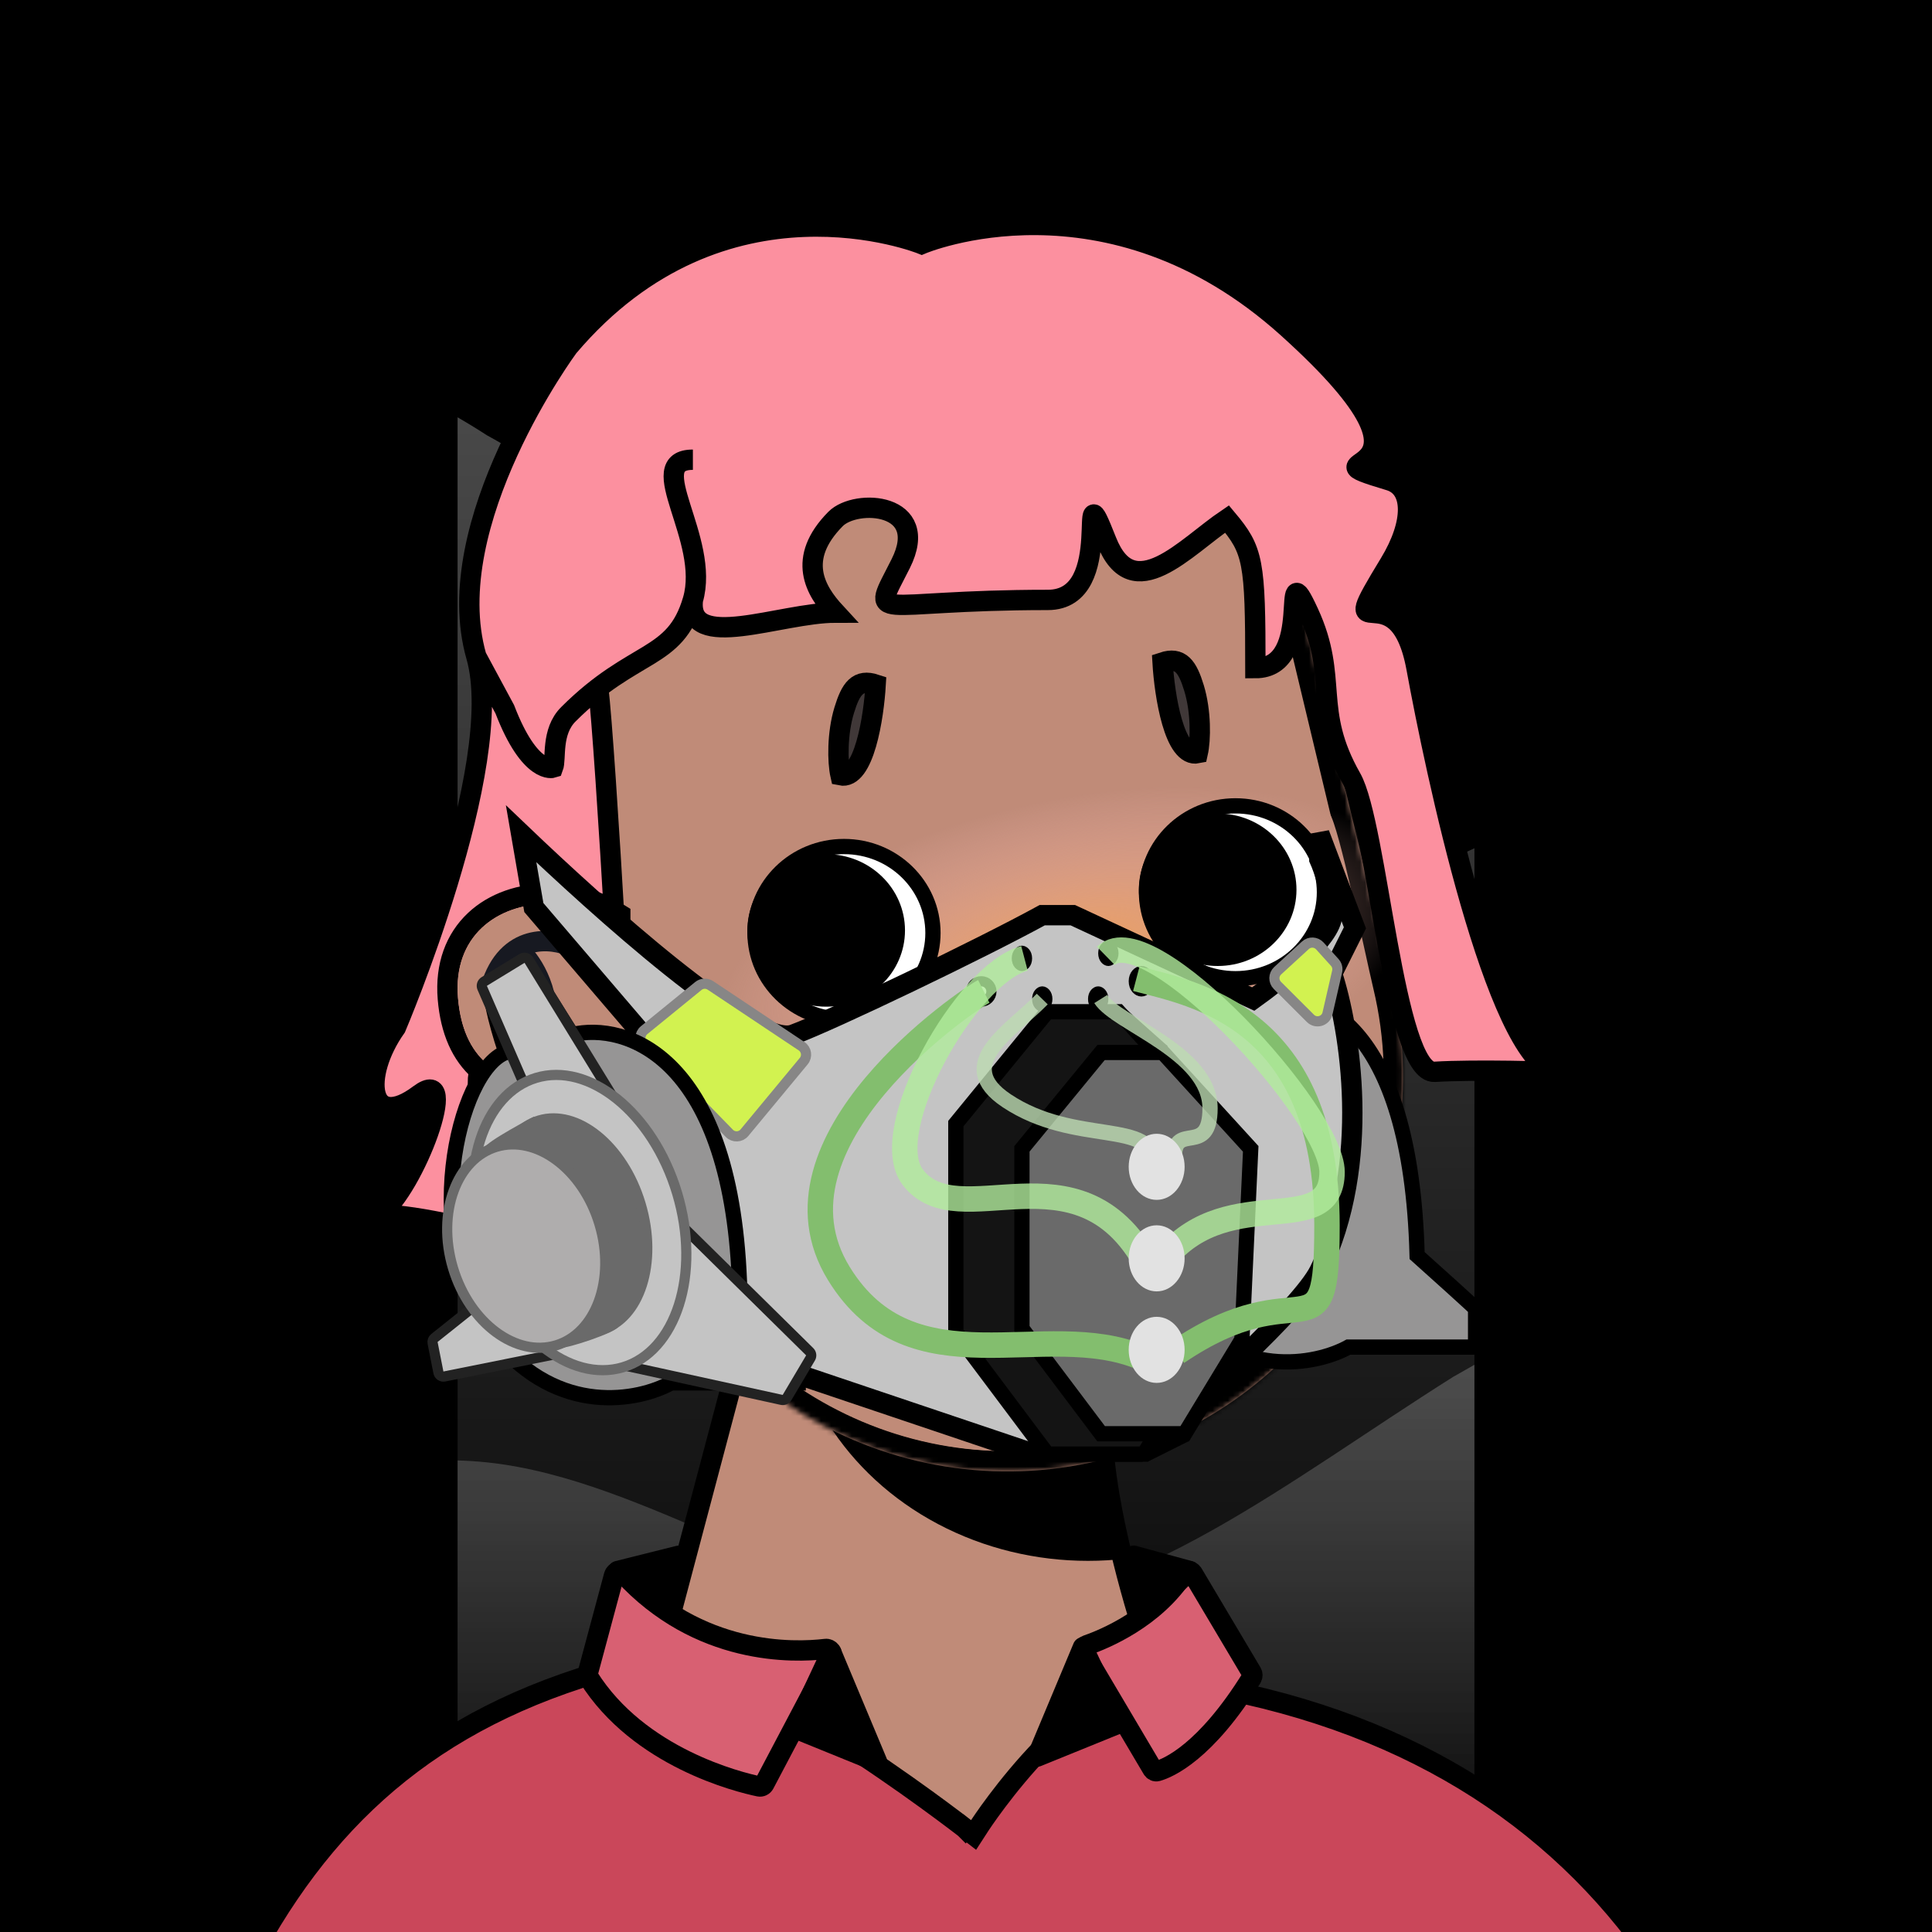 <svg width="280" height="280" viewBox="0 0 380 380" fill="none" xmlns="http://www.w3.org/2000/svg"><g id="gaoxia-avatar-BackgroundColor"><rect width="100%" height="100%" fill="#FFEBA4" /></g><g id="gaoxia-avatar-Background"><rect width="100%" height="100%" fill="{{color[0]}}" />  <rect width="380" height="380" fill="{{color[0]}}" /><g clip-path="url(#clip0)"><path fill-rule="evenodd" clip-rule="evenodd" d="M0.781 322.898L16.781 312.822C32.781 302.745 63.781 284.271 95.781 287.63C127.781 290.989 158.781 316.18 190.781 316.18C222.781 316.18 253.781 290.989 285.781 270.836C317.781 252.362 348.781 238.926 364.781 233.888L380.781 227.17V379.999H364.781C348.781 379.999 317.781 379.999 285.781 379.999C253.781 379.999 222.781 379.999 190.781 379.999C158.781 379.999 127.781 379.999 95.781 379.999C63.781 379.999 32.781 379.999 16.781 379.999H0.781V322.898Z" fill="url(#paint0_linear)" fill-opacity="0.3"/><path fill-rule="evenodd" clip-rule="evenodd" d="M0.781 64.842H16.781C32.781 64.842 63.781 64.842 95.781 85.622C127.781 102.938 158.781 144.497 190.781 161.814C222.781 182.593 253.781 182.593 285.781 168.74C317.781 154.887 348.781 130.644 364.781 116.791L380.781 102.938V380H364.781C348.781 380 317.781 380 285.781 380C253.781 380 222.781 380 190.781 380C158.781 380 127.781 380 95.781 380C63.781 380 32.781 380 16.781 380H0.781V64.842Z" fill="url(#paint1_linear)" fill-opacity="0.3"/></g><defs><linearGradient id="paint0_linear" x1="190.781" y1="227.17" x2="190.781" y2="379.999" gradientUnits="userSpaceOnUse"><stop stop-color="white"/><stop offset="1" stop-color="white" stop-opacity="0"/></linearGradient><linearGradient id="paint1_linear" x1="190.781" y1="64.842" x2="190.781" y2="380" gradientUnits="userSpaceOnUse"><stop stop-color="white"/><stop offset="1" stop-color="white" stop-opacity="0"/></linearGradient><clipPath id="clip0"><rect width="380" height="380" fill="white" transform="translate(0.781)"/></clipPath></defs></g><g id="gaoxia-avatar-Base"><g clip-path="url(#clip0)"><path d="M244 362.5C229.6 342.5 218.333 303.834 217 284.5L148.5 255L120 362.5H244Z" fill="#C08B78" stroke="black" stroke-width="4"/><mask id="mask0" mask-type="alpha" maskUnits="userSpaceOnUse" x="120" y="255" width="124" height="118"><path d="M244 372.5C229.6 352.5 218.333 303.834 217 284.5L148.5 255L120 372.5H244Z" fill="#AC6651"/></mask><g mask="url(#mask0)"><g style="mix-blend-mode:multiply"><ellipse cx="214" cy="253" rx="59" ry="54" fill="black"/></g></g><mask id="path-4-inside-1" fill="white"><path fill-rule="evenodd" clip-rule="evenodd" d="M273.887 193.917C273.86 193.802 273.832 193.686 273.804 193.57C273.777 193.454 273.749 193.339 273.72 193.223L257.324 124.786C257.307 124.718 257.291 124.651 257.275 124.583C257.259 124.515 257.242 124.447 257.226 124.379L257.153 124.076L257.152 124.076C246.934 82.632 205.157 57.148 163.583 67.109C122.009 77.07 96.316 118.718 105.989 160.294L105.987 160.294L122.979 231.212L122.993 231.209C133.595 272.113 175.063 297.15 216.33 287.262C257.598 277.375 283.217 236.265 274.132 194.997L274.145 194.994L273.887 193.917Z"/></mask><path fill-rule="evenodd" clip-rule="evenodd" d="M273.887 193.917C273.86 193.802 273.832 193.686 273.804 193.57C273.777 193.454 273.749 193.339 273.72 193.223L257.324 124.786C257.307 124.718 257.291 124.651 257.275 124.583C257.259 124.515 257.242 124.447 257.226 124.379L257.153 124.076L257.152 124.076C246.934 82.632 205.157 57.148 163.583 67.109C122.009 77.07 96.316 118.718 105.989 160.294L105.987 160.294L122.979 231.212L122.993 231.209C133.595 272.113 175.063 297.15 216.33 287.262C257.598 277.375 283.217 236.265 274.132 194.997L274.145 194.994L273.887 193.917Z" fill="#C08B78"/><path d="M273.887 193.917L269.993 194.832L269.995 194.841L269.997 194.849L273.887 193.917ZM273.72 193.223L269.831 194.155L269.833 194.164L269.835 194.173L273.72 193.223ZM257.324 124.786L253.431 125.708L253.434 125.718L257.324 124.786ZM257.226 124.379L253.336 125.311L253.339 125.322L257.226 124.379ZM257.153 124.076L261.043 123.144L260.112 119.256L256.223 120.186L257.153 124.076ZM257.152 124.076L253.268 125.034L254.219 128.89L258.082 127.967L257.152 124.076ZM163.583 67.109L162.651 63.219L163.583 67.109ZM105.989 160.294L106.923 164.183L110.785 163.255L109.885 159.387L105.989 160.294ZM105.987 160.294L105.053 156.405L101.166 157.338L102.097 161.226L105.987 160.294ZM122.979 231.212L119.089 232.144L120.021 236.035L123.912 235.101L122.979 231.212ZM122.993 231.209L126.865 230.205L125.879 226.402L122.059 227.319L122.993 231.209ZM216.33 287.262L215.398 283.372H215.398L216.33 287.262ZM274.132 194.997L273.201 191.107L269.382 192.021L270.226 195.857L274.132 194.997ZM274.145 194.994L275.076 198.884L278.967 197.952L278.035 194.062L274.145 194.994ZM277.781 193.003C277.752 192.881 277.723 192.76 277.694 192.638L269.915 194.502C269.941 194.612 269.967 194.722 269.993 194.832L277.781 193.003ZM277.694 192.638C277.665 192.517 277.636 192.395 277.606 192.274L269.835 194.173C269.861 194.282 269.888 194.392 269.915 194.502L277.694 192.638ZM253.434 125.718L269.831 194.155L277.61 192.291L261.213 123.854L253.434 125.718ZM261.216 123.864C261.199 123.794 261.182 123.722 261.165 123.651L253.385 125.515C253.401 125.579 253.416 125.643 253.431 125.708L261.216 123.864ZM261.165 123.651C261.148 123.58 261.131 123.509 261.113 123.437L253.339 125.322C253.354 125.386 253.37 125.45 253.385 125.515L261.165 123.651ZM253.263 125.008L253.336 125.311L261.116 123.447L261.043 123.144L253.263 125.008ZM258.082 127.967L258.084 127.966L256.223 120.186L256.222 120.186L258.082 127.967ZM261.036 123.119C250.292 79.54 206.365 52.745 162.651 63.219L164.515 70.999C203.949 61.551 243.576 85.723 253.268 125.034L261.036 123.119ZM162.651 63.219C118.937 73.692 91.922 117.484 102.093 161.2L109.885 159.387C100.71 119.952 125.081 80.447 164.515 70.999L162.651 63.219ZM106.921 164.183L106.923 164.183L105.055 156.404L105.053 156.405L106.921 164.183ZM126.869 230.28L109.877 159.362L102.097 161.226L119.089 232.144L126.869 230.28ZM122.059 227.319L122.045 227.322L123.912 235.101L123.926 235.098L122.059 227.319ZM119.121 232.212C130.269 275.223 173.87 301.548 217.262 291.152L215.398 283.372C176.255 292.751 136.921 269.003 126.865 230.205L119.121 232.212ZM217.262 291.152C260.654 280.756 287.592 237.53 278.039 194.137L270.226 195.857C278.843 235 254.542 273.994 215.398 283.372L217.262 291.152ZM273.213 191.104L273.201 191.107L275.064 198.887L275.076 198.884L273.213 191.104ZM269.997 194.849L270.255 195.926L278.035 194.062L277.777 192.985L269.997 194.849Z" fill="black" mask="url(#path-4-inside-1)"/><path d="M270.125 194.454C279.614 234.058 255.201 273.856 215.597 283.344C192.29 288.929 168.915 282.771 151.691 268.686C134.499 252.8 130.499 201.3 126.692 176.949C140.691 208.45 176.316 210.895 210.192 204.95C238.691 199.95 261.49 198.95 261.49 159.95C263.376 162.566 268.468 187.537 270.125 194.454Z" fill="#C08B78"/></g><ellipse cx="209.75" cy="188.445" rx="69.539" ry="31.155" transform="rotate(-12.012 209.75 188.445)" fill="url(#paint0_radial)"/><defs><radialGradient id="paint0_radial" cx="0" cy="0" r="1" gradientUnits="userSpaceOnUse" gradientTransform="translate(209.75 188.445) rotate(90) scale(31.155 69.539)"><stop stop-color="#ED9E56"/><stop offset="1" stop-color="#F7B9B9" stop-opacity="0"/></radialGradient><clipPath id="clip0"><rect width="200" height="320" fill="white" transform="translate(90 43)"/></clipPath></defs></g><g id="gaoxia-avatar-Eyebrows"><path d="M234.854 135.346C236.244 139.903 236.184 145.478 235.579 148.149C230.939 149.131 229.035 136.648 228.663 130.283C232.205 129.11 233.568 131.129 234.854 135.346Z" fill="#403838" stroke="black" stroke-width="4"/><path d="M166.043 139.696C164.653 144.252 164.713 149.827 165.318 152.498C169.958 153.481 171.862 140.997 172.234 134.632C168.692 133.459 167.329 135.478 166.043 139.696Z" fill="#403838" stroke="black" stroke-width="4"/></g><g id="gaoxia-avatar-Eyes"><path d="M183.5 183.5C183.5 192.851 175.703 200.5 166 200.5C156.297 200.5 148.5 192.851 148.5 183.5C148.5 174.149 156.297 166.5 166 166.5C175.703 166.5 183.5 174.149 183.5 183.5Z" fill="white" stroke="black" stroke-width="3"/><path d="M260.5 175.5C260.5 184.851 252.703 192.5 243 192.5C233.297 192.5 225.5 184.851 225.5 175.5C225.5 166.149 233.297 158.5 243 158.5C252.703 158.5 260.5 166.149 260.5 175.5Z" fill="white" stroke="black" stroke-width="3"/><ellipse cx="162.5" cy="183" rx="15.5" ry="15" fill="black"/><ellipse cx="239.5" cy="175" rx="15.5" ry="15" fill="black"/></g><g id="gaoxia-avatar-Shirt"><path d="M189.771 359.577C189.771 359.577 189.771 359.577 191 357.999L189.771 359.577L191.493 360.918L192.679 359.087L192.679 359.086L192.681 359.083L192.69 359.069L192.731 359.007C192.742 358.99 192.755 358.97 192.769 358.948C192.803 358.897 192.847 358.831 192.9 358.752C193.05 358.527 193.275 358.194 193.57 357.769C194.158 356.918 195.023 355.701 196.118 354.246C198.312 351.331 201.416 347.481 205.071 343.718C208.737 339.944 212.898 336.317 217.198 333.793C221.514 331.259 225.777 329.949 229.733 330.482C272.171 336.204 303.402 355.001 323.674 383H50.374C66.674 353.658 89.858 334.982 127.445 326.412C129.046 326.047 131.224 326.158 133.947 326.791C136.642 327.418 139.715 328.519 143.028 329.975C149.655 332.888 157.052 337.136 164.004 341.536C170.945 345.929 177.39 350.442 182.104 353.859C184.459 355.567 186.379 356.999 187.709 358.003C188.374 358.505 188.891 358.9 189.241 359.169C189.416 359.303 189.55 359.406 189.639 359.475L189.739 359.552L189.764 359.572L189.77 359.576L189.771 359.577Z" fill="#CA475A" stroke="black" stroke-width="4"/><path d="M115.613 329.085L120.779 309.853C120.989 309.074 121.996 308.854 122.54 309.449C137.403 325.714 156.16 325.076 162.385 324.33C163.23 324.228 163.892 325.153 163.495 325.906L150.338 350.859C150.136 351.241 149.724 351.452 149.3 351.364C145.352 350.541 125.677 345.732 115.729 329.867C115.583 329.635 115.542 329.35 115.613 329.085Z" fill="#d86072" stroke="black" stroke-width="4"/><path d="M246.195 328.981L234.614 309.499C234.221 308.837 233.252 308.848 232.833 309.494C227.096 318.33 217.202 322.4 213.742 323.602C213.119 323.819 212.834 324.558 213.17 325.125L226.673 347.94C226.874 348.281 227.255 348.465 227.635 348.357C229.77 347.749 237.095 344.685 246.182 330.021C246.377 329.706 246.384 329.3 246.195 328.981Z" fill="#d86072" stroke="black" stroke-width="4"/><path d="M172.5 346.5L163.5 325L156.5 340L172.5 346.5Z" fill="black" stroke="black" stroke-width="4" stroke-linejoin="round"/><path d="M204 345.5L213 324L220 339L204 345.5Z" fill="black" stroke="black" stroke-width="4" stroke-linejoin="round"/><path d="M133.5 306L121.5 309L131.5 315.5L133.5 306Z" fill="black" stroke="black" stroke-width="4" stroke-linejoin="round"/><path d="M223 306L234 309L227 315.5L223 306Z" fill="black" stroke="black" stroke-width="4" stroke-linejoin="round"/></g><g id="gaoxia-avatar-Mouth"><path d="M193 251C194.715 243.043 201.071 226.233 212.771 222.652C224.471 219.071 230.465 231.107 232 237.572" stroke="black" stroke-width="4"/></g><g id="gaoxia-avatar-Hair"><path d="M82.457 215.282C72.457 222.782 71.026 211.782 77.876 202.078C77.876 202.078 99.809 150.546 93.685 129.11C86.185 102.86 111.782 68.233 111.782 68.233C142.282 32.233 181.282 47.999 181.282 47.999C181.282 47.999 217.782 32.499 253.282 64.499C289.474 97.123 253.301 88.499 273.301 94.499C278.052 95.924 278.256 102.7 273.301 110.851C261.683 129.963 274.828 110.757 278.61 131.413C282.239 151.232 294.093 207.726 305.895 210.814C305.895 210.814 290.169 210.314 282.169 210.814C274.169 211.314 270.922 162.084 265.782 153.043C258.081 139.499 263.383 133.499 257.383 120.499C251.383 107.499 258.92 131.413 246.92 131.413C246.92 110.213 246.506 108.245 241.339 102.079C233.173 107.579 222.822 119.577 217.622 106.377C211.122 89.877 220.088 117.999 206.088 117.999C171.088 117.999 171.163 122.851 177.163 110.851C183.163 98.851 168.365 97.999 164.337 102.079C156.605 109.91 160.337 116.166 164.337 120.499C153.504 120.499 135.082 128.399 136.282 117.999C133.345 128.069 127.238 127.928 117.668 135.305C119.001 145.972 123.451 221.46 123.451 238.899C123.451 253.13 90.666 238.899 74.621 238.899C81.582 233.727 90.653 209.136 82.457 215.282Z" fill="#FC909F"/><path d="M117.668 135.305C119.001 145.972 123.451 221.46 123.451 238.899C123.451 253.13 90.666 238.899 74.621 238.899C81.582 233.727 90.653 209.136 82.457 215.282C72.457 222.782 71.026 211.782 77.876 202.078C77.876 202.078 99.809 150.546 93.685 129.11M136.282 117.999C132.782 129.999 124.782 127.499 111.782 140.499C108.348 143.932 109.445 149.278 108.782 150.999C108.782 150.999 104.282 152.499 99.282 139.499L93.685 129.11M136.282 117.999C139.782 105.999 126.282 90.419 136.282 90.419M136.282 117.999C135.082 128.399 153.504 120.499 164.337 120.499C160.337 116.166 156.605 109.91 164.337 102.079C168.365 97.999 183.163 98.851 177.163 110.851C171.163 122.851 171.088 117.999 206.088 117.999C220.088 117.999 211.122 89.877 217.622 106.377C222.822 119.577 233.173 107.579 241.339 102.079C246.506 108.245 246.92 110.213 246.92 131.413C258.92 131.413 251.383 107.499 257.383 120.499C263.383 133.499 258.081 139.499 265.782 153.043C270.922 162.084 274.169 211.314 282.169 210.814C290.169 210.314 305.895 210.814 305.895 210.814C294.093 207.726 282.239 151.232 278.61 131.413C274.828 110.757 261.683 129.963 273.301 110.851C278.256 102.7 278.052 95.924 273.301 94.499C253.301 88.499 289.474 97.123 253.282 64.499C217.782 32.499 181.282 47.999 181.282 47.999C181.282 47.999 142.282 32.233 111.782 68.233C111.782 68.233 86.185 102.86 93.685 129.11" stroke="black" stroke-width="4"/></g><g id="gaoxia-avatar-Ear"><path d="M121.466 215.861L122 215.286V214.501V180.999V179.88L121.046 179.295C117.312 177.004 112.772 175.75 108.08 175.75C102.44 175.75 97.159 177.497 93.398 181.045C89.594 184.632 87.542 189.877 88.087 196.416C88.618 202.788 90.757 207.477 94.305 210.593C94.013 211.592 93.927 212.67 94.062 213.803C94.452 217.072 96.104 219.427 98.657 220.878C101.091 222.261 104.206 222.75 107.524 222.75C113.003 222.75 117.808 219.803 121.466 215.861Z" stroke="black" stroke-width="4"/><path fill-rule="evenodd" clip-rule="evenodd" d="M127.972 196.734C128.043 196.082 128.08 195.42 128.08 194.75C128.08 184.533 118.573 177.75 108.08 177.75C97.587 177.75 89.08 184.25 90.08 196.25C90.636 202.927 93.026 207.322 96.731 209.967C96.142 210.991 95.885 212.194 96.048 213.567C96.677 218.848 101.186 220.75 107.524 220.75C118.629 220.75 127.416 206.703 127.972 196.734Z" fill="#C08B78"/><path d="M112.5 186.25C108.5 184.417 99.7 183.45 96.5 194.25" stroke="#171921" stroke-width="4"/><path d="M102 186.75C104.167 188.583 108.3 194.25 107.5 202.25" stroke="#171921" stroke-width="4"/></g><g id="gaoxia-avatar-Mask"><path d="M278.73 246.955C277.53 200.555 258.5 193.955 248 196.455L232.73 199.955C223.23 203.455 215.23 237.455 230.73 256.455C243.13 271.655 258.897 268.455 265.23 264.955H290.23V257.455C291.23 258.288 290.33 257.355 278.73 246.955Z" fill="#969595" stroke="black" stroke-width="3"/><path d="M156 203.5C148.4 206.3 117.5 178.333 102.5 164L105 178.5L137.5 216.5L135 222V235L131.5 261L156 270L202 285.5H224C234.333 276.667 255.9 257.2 259.5 250C269.9 228.8 265.5 202.167 262 191.5L266.5 182.5L259.5 164V169C260.333 170.833 262 175.6 262 180C262 184.4 251.667 192.833 246.5 196.5L211 180H205C192.833 186.667 163.6 200.7 156 203.5Z" fill="#C4C4C4" stroke="black" stroke-width="4"/><path d="M137.355 193.933L126.695 202.618C125.785 203.361 125.707 204.725 126.527 205.566L143.447 222.908C144.277 223.759 145.661 223.703 146.419 222.788L158.084 208.709C158.841 207.795 158.641 206.427 157.653 205.769L139.728 193.819C138.998 193.332 138.036 193.378 137.355 193.933Z" fill="#D2F250" stroke="#878686" stroke-width="2"/><path d="M259.596 186.053L262.531 189.298C262.969 189.783 263.143 190.451 262.997 191.088L261.102 199.33C260.75 200.861 258.852 201.407 257.74 200.297L251.246 193.817C250.44 193.012 250.467 191.698 251.306 190.928L256.76 185.921C257.578 185.171 258.851 185.23 259.596 186.053Z" fill="#D2F250" stroke="#878686" stroke-width="2"/><path d="M104 190L96.5 194.5C96.5 195.667 97.1 199.8 99.5 207C90 210.5 82 244.5 97.5 263.5C109.9 278.7 125.667 275.5 132 272H157V264.5C158 265.333 157.1 264.4 145.5 254C144.3 207.6 123 201 112.5 203.5L104 190Z" fill="#969595" stroke="black" stroke-width="3"/><path d="M102.649 188.52L95.242 193.046C94.817 193.307 94.648 193.84 94.846 194.298L105.668 219.235C105.86 219.678 106.342 219.92 106.812 219.81L119.649 216.815C120.314 216.66 120.631 215.9 120.274 215.318L104.022 188.85C103.734 188.38 103.119 188.233 102.649 188.52Z" fill="#C4C4C4" stroke="#222222" stroke-width="2"/><path d="M154.806 274.872L159.419 267.094C159.654 266.699 159.589 266.195 159.261 265.872L133.156 240.14C132.626 239.617 131.731 239.836 131.502 240.545L122.837 267.452C122.657 268.014 122.999 268.609 123.575 268.735L153.732 275.338C154.153 275.43 154.586 275.242 154.806 274.872Z" fill="#C4C4C4" stroke="#222222" stroke-width="2"/><path d="M85.087 264.142L86.233 269.95C86.34 270.493 86.868 270.846 87.411 270.737L109.212 266.359C109.986 266.204 110.283 265.255 109.736 264.686L99 253.517C98.642 253.145 98.059 253.106 97.655 253.428L85.445 263.167C85.153 263.4 85.015 263.776 85.087 264.142Z" fill="#C4C4C4" stroke="#222222" stroke-width="2"/><path d="M133.185 234.707C135.569 242.663 135.504 250.486 133.52 256.688C131.534 262.895 127.67 267.378 122.51 268.924C117.35 270.471 111.658 268.852 106.585 264.76C101.517 260.672 97.16 254.174 94.775 246.218C92.391 238.263 92.456 230.439 94.441 224.238C96.426 218.03 100.29 213.547 105.45 212.001C110.61 210.454 116.302 212.073 121.375 216.165C126.443 220.253 130.801 226.751 133.185 234.707Z" fill="#C4C4C4" stroke="#6A6A6A" stroke-width="2"/><path d="M96 226.5C96 225.5 105.5 220.5 105.5 220.5" stroke="#6A6A6A" stroke-width="2"/><path d="M121 260C121.5 261 110.5 264.5 110.5 264" stroke="#6A6A6A" stroke-width="2"/><path d="M126.002 236.814C127.733 242.591 127.681 248.26 126.248 252.74C124.813 257.225 122.037 260.42 118.371 261.519C114.704 262.618 110.629 261.477 106.963 258.52C103.302 255.567 100.141 250.86 98.41 245.084C96.679 239.308 96.73 233.639 98.163 229.159C99.599 224.673 102.374 221.479 106.041 220.38C109.707 219.281 113.783 220.422 117.448 223.379C121.109 226.332 124.27 231.038 126.002 236.814Z" fill="#6A6A6A" stroke="#6A6A6A" stroke-width="2"/><path d="M117.903 240.771C119.542 246.24 119.351 251.654 117.764 255.972C116.177 260.289 113.225 263.453 109.352 264.614C105.479 265.774 101.274 264.756 97.573 262.023C93.873 259.29 90.736 254.874 89.097 249.404C87.458 243.935 87.649 238.522 89.236 234.204C90.823 229.886 93.775 226.722 97.648 225.562C101.521 224.401 105.726 225.419 109.427 228.152C113.127 230.886 116.264 235.302 117.903 240.771Z" fill="#AFADAD" stroke="#6A6A6A" stroke-width="2"/><path d="M202 188.5C202 189.548 201.356 190 201 190C200.644 190 200 189.548 200 188.5C200 187.452 200.644 187 201 187C201.356 187 202 187.452 202 188.5Z" fill="white" stroke="black" stroke-width="2"/><circle cx="193" cy="195" r="2" fill="white" stroke="black" stroke-width="2"/><path d="M226 193C226 194.283 225.165 195 224.5 195C223.835 195 223 194.283 223 193C223 191.717 223.835 191 224.5 191C225.165 191 226 191.717 226 193Z" fill="white" stroke="black" stroke-width="2"/><path d="M219 187.5C219 188.548 218.356 189 218 189C217.644 189 217 188.548 217 187.5C217 186.452 217.644 186 218 186C218.356 186 219 186.452 219 187.5Z" fill="white" stroke="black" stroke-width="2"/><path d="M217 196.5C217 197.548 216.356 198 216 198C215.644 198 215 197.548 215 196.5C215 195.452 215.644 195 216 195C216.356 195 217 195.452 217 196.5Z" fill="white" stroke="black" stroke-width="2"/><path d="M206 196.5C206 197.548 205.356 198 205 198C204.644 198 204 197.548 204 196.5C204 195.452 204.644 195 205 195C205.356 195 206 195.452 206 196.5Z" fill="white" stroke="black" stroke-width="2"/><path d="M206 199L188 221V262L206 286H225L238 264.5L240 221L220 199H206Z" fill="#141414" stroke="black" stroke-width="3"/><path d="M216.577 207L201 225.966V261.31L216.577 282H233.019L244.269 263.466L246 225.966L228.692 207H216.577Z" fill="#6A6A6A" stroke="black" stroke-width="3"/><path d="M220 198.5L229 206.5" stroke="black" stroke-width="2"/><path d="M233.5 282.5L225.5 286.5" stroke="black" stroke-width="2"/><path d="M193.5 195C190.5 196.5 149 224.5 165 250.5C179.462 274 205.5 259 224.5 267" stroke="#83BE6E" stroke-width="5"/><path d="M223.5 192.5C234.926 195.5 261 200 261 241C261 268.593 256.473 249 231.5 266" stroke="#83BE6E" stroke-width="5"/><path d="M205 196.5C198.833 202.833 187.2 209.3 198 216.5C211.5 225.5 227 220 227 229" stroke="#BDDAB2" stroke-opacity="0.8" stroke-width="3"/><path d="M216.5 196.5C219.545 201.348 238 207 238 218C238 227.586 231 220.611 231 227.5" stroke="#BDDAB2" stroke-opacity="0.8" stroke-width="3"/><path d="M217.5 188C225.946 179.74 262 219.098 262 230.5C262 244 242 232.5 229.5 247" stroke="#B1EC9C" stroke-opacity="0.8" stroke-width="5"/><path d="M201.5 188.5C190.074 191.5 172.659 222.378 179.5 231.5C188.5 243.5 212 224 225.5 248.5" stroke="#B1EC9C" stroke-opacity="0.8" stroke-width="5"/><ellipse cx="227.5" cy="229.5" rx="5.5" ry="6.5" fill="#E2E2E2"/><ellipse cx="227.5" cy="247.5" rx="5.5" ry="6.5" fill="#E2E2E2"/><ellipse cx="227.5" cy="265.5" rx="5.5" ry="6.5" fill="#E2E2E2"/></g></svg>